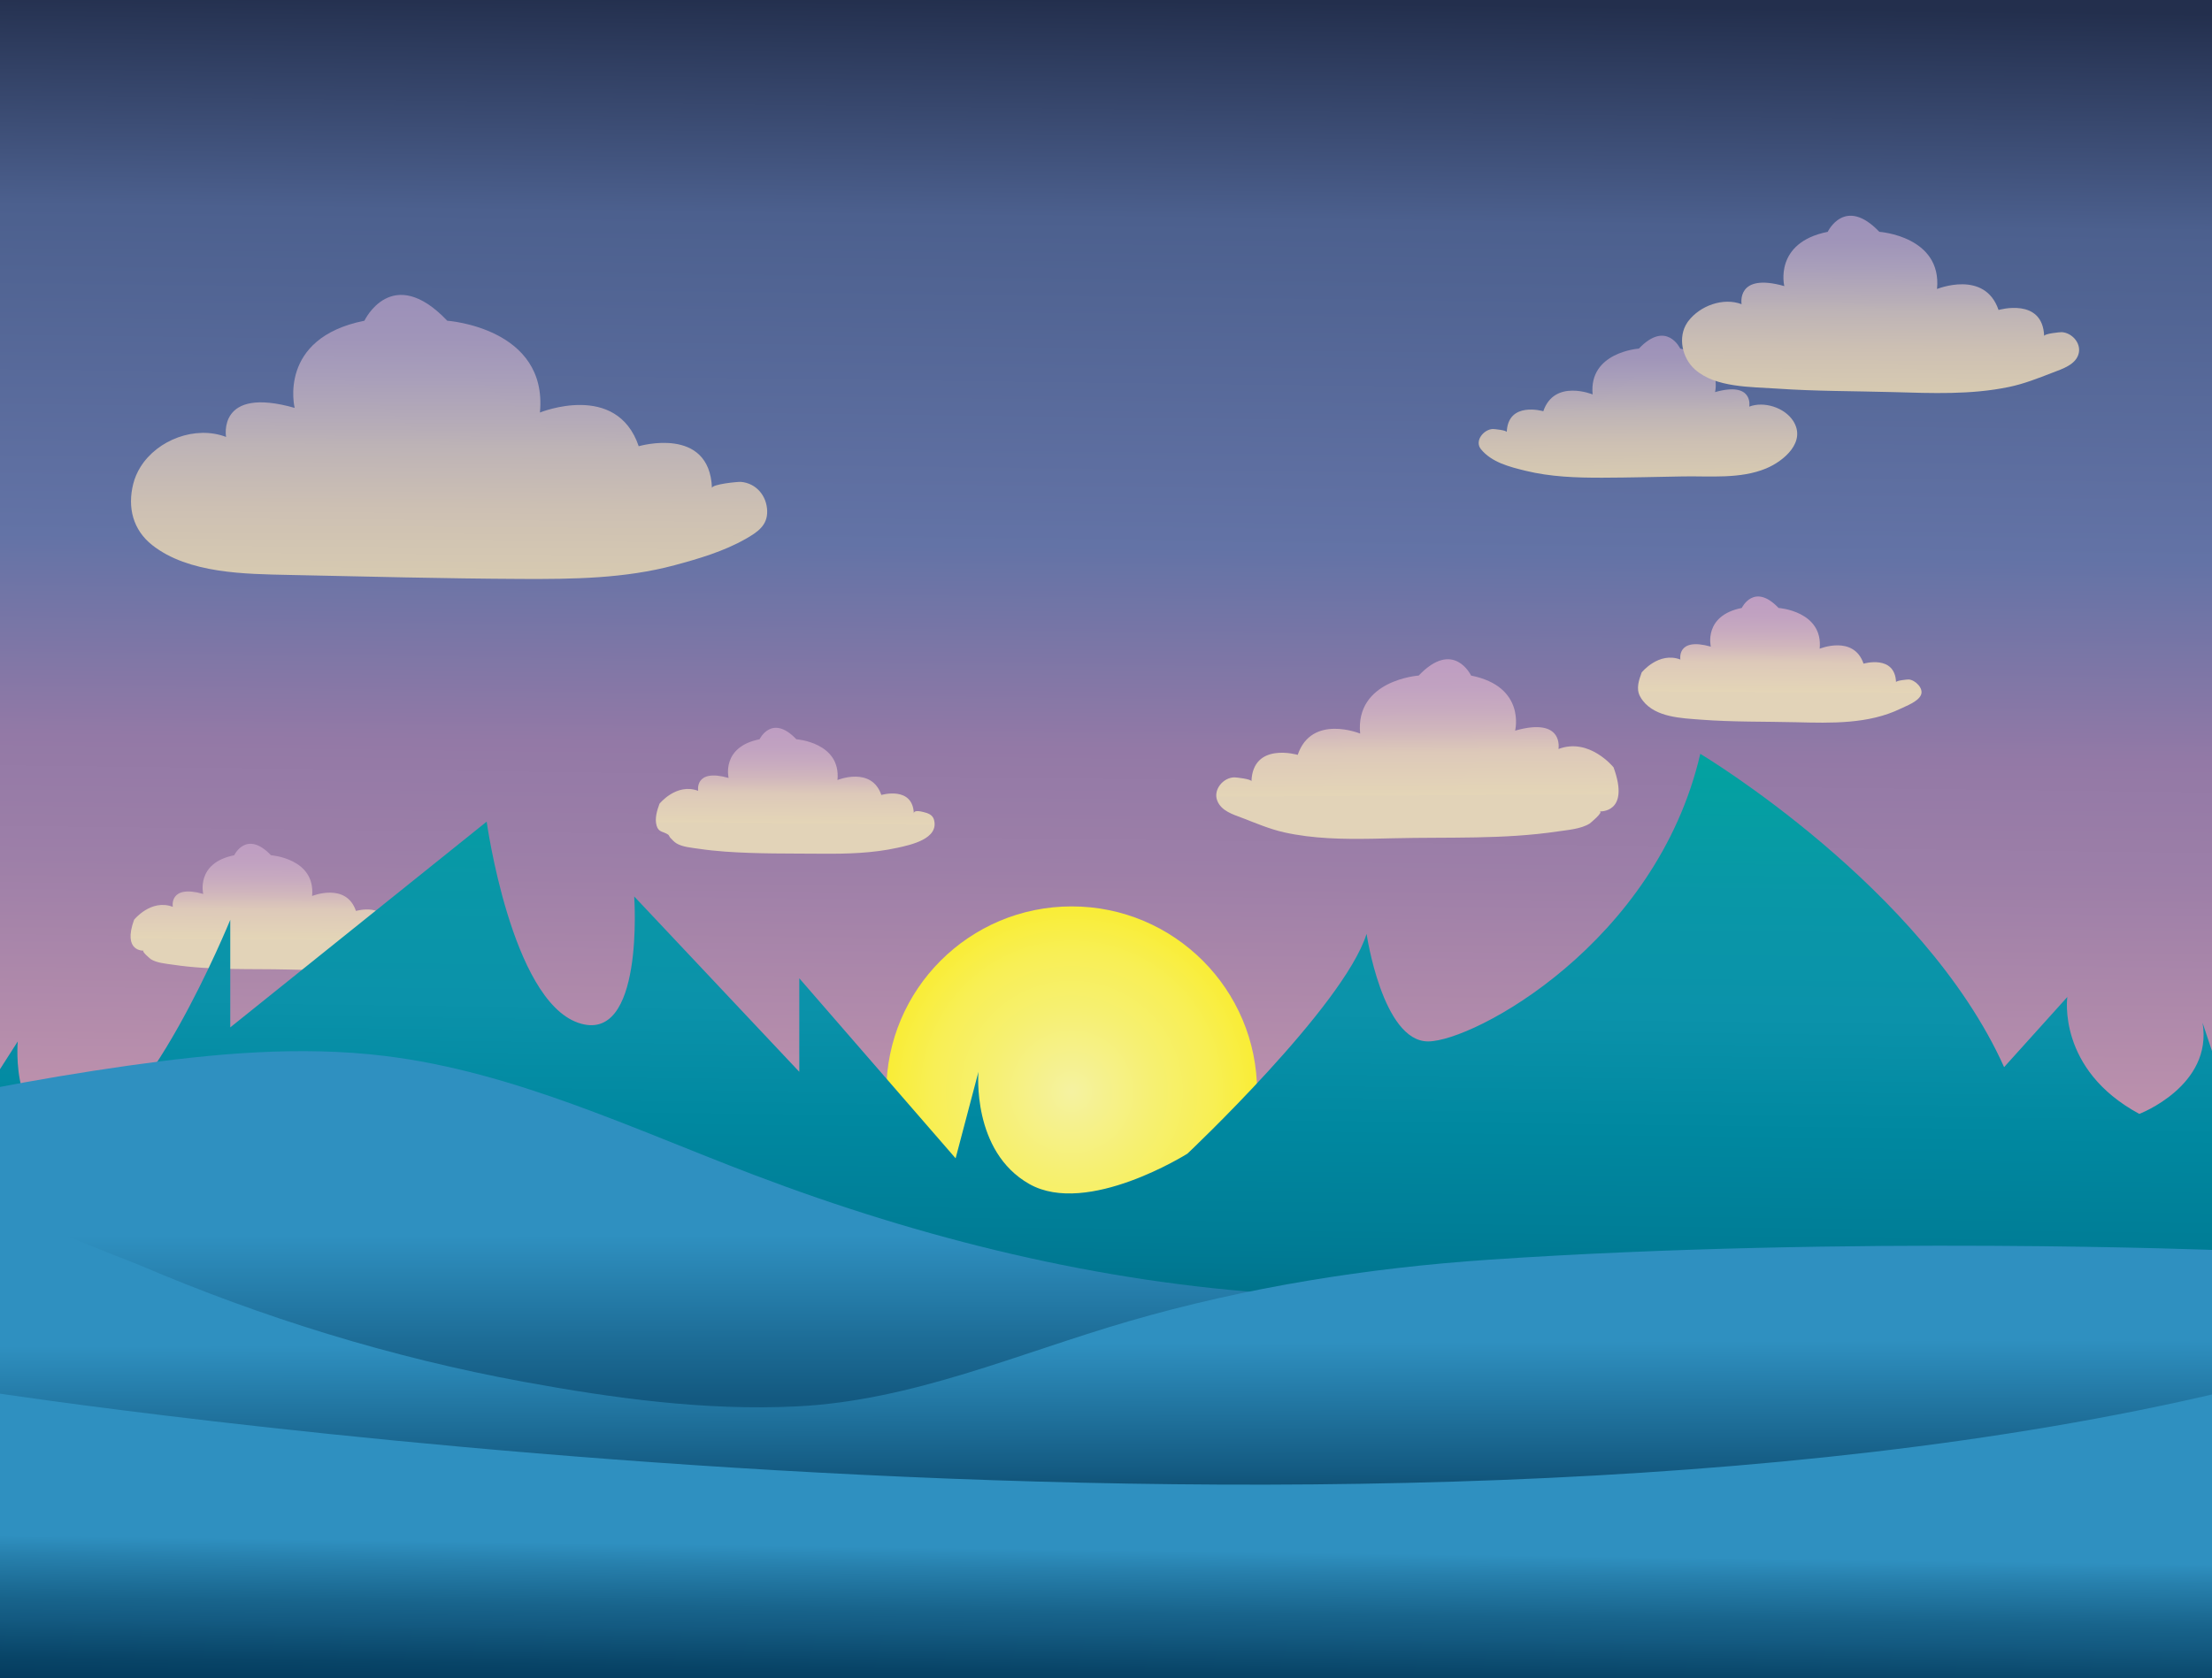 <?xml version="1.0" encoding="utf-8"?>
<!-- Generator: Adobe Illustrator 25.0.1, SVG Export Plug-In . SVG Version: 6.00 Build 0)  -->
<svg version="1.1" id="Layer_1" xmlns="http://www.w3.org/2000/svg" xmlns:xlink="http://www.w3.org/1999/xlink" x="0px" y="0px"
	 viewBox="0 0 1903 1444" style="enable-background:new 0 0 1903 1444;" xml:space="preserve">
<style type="text/css">
	.st0{fill:url(#SVGID_1_);}
	.st1{fill:url(#SVGID_2_);}
	.st2{fill:url(#SVGID_3_);}
	.st3{fill:url(#SVGID_4_);}
	.st4{fill:url(#SVGID_5_);}
	.st5{fill:url(#SVGID_6_);}
	.st6{fill:url(#SVGID_7_);}
	.st7{fill:url(#SVGID_8_);}
	.st8{fill:url(#SVGID_9_);}
	.st9{fill:url(#SVGID_10_);}
	.st10{fill:url(#SVGID_11_);}
	.st11{fill:url(#SVGID_12_);}
	.st12{fill:url(#SVGID_13_);}
</style>
<linearGradient id="SVGID_1_" gradientUnits="userSpaceOnUse" x1="942.465" y1="1455.607" x2="960.535" y2="-11.607">
	<stop  offset="0" style="stop-color:#E0C3B1"/>
	<stop  offset="0.238" style="stop-color:#D09DAF"/>
	<stop  offset="0.329" style="stop-color:#C194AD"/>
	<stop  offset="0.36" style="stop-color:#B98FAC"/>
	<stop  offset="0.482" style="stop-color:#9D7FA8"/>
	<stop  offset="0.553" style="stop-color:#9379A6"/>
	<stop  offset="0.671" style="stop-color:#6373A6"/>
	<stop  offset="0.864" style="stop-color:#4C608E"/>
	<stop  offset="0.992" style="stop-color:#232F4D"/>
</linearGradient>
<rect class="st0" width="1903" height="1444"/>
<radialGradient id="SVGID_2_" cx="922" cy="939.5" r="159.5" gradientUnits="userSpaceOnUse">
	<stop  offset="0" style="stop-color:#F5F2A1"/>
	<stop  offset="0.441" style="stop-color:#F6F072"/>
	<stop  offset="0.757" style="stop-color:#F8EF55"/>
	<stop  offset="0.992" style="stop-color:#F9ED37"/>
</radialGradient>
<circle class="st1" cx="922" cy="939.5" r="159.5"/>
<linearGradient id="SVGID_3_" gradientUnits="userSpaceOnUse" x1="385.953" y1="497.807" x2="387.551" y2="254.055">
	<stop  offset="0" style="stop-color:#D7CAB1"/>
	<stop  offset="0.243" style="stop-color:#CDC0B3"/>
	<stop  offset="0.468" style="stop-color:#BDB3B6"/>
	<stop  offset="0.516" style="stop-color:#B8AEB7"/>
	<stop  offset="0.714" style="stop-color:#A89EBA"/>
	<stop  offset="0.845" style="stop-color:#A095B9"/>
	<stop  offset="1" style="stop-color:#9C90B9"/>
</linearGradient>
<path class="st2" d="M120.85,401.85c14.63-23.5,47.33-35.88,73.65-25.85c0,0-8-44,59-25c0,0-15-60,60-75c0,0,23.61-50,71.3,0
	c0,0,86.7,6,79.7,79c0,0,66-27,85,29c0,0,60.99-18,63,35.99c-0.13-3.38,22.59-5.5,24.83-5.32c13.3,1.12,22.36,12.03,22.68,25.12
	c0.31,12.48-8.47,18.21-18.44,23.91c-18.81,10.75-40.5,17.13-61.33,22.72c-42.71,11.47-87.4,11.98-131.33,11.78
	c-66.7-0.3-133.37-2.05-200.05-3.45c-37.74-0.8-86.67-1.06-117.86-25.64c-16.65-13.12-21.45-32.43-16.39-52.66
	C115.92,411.23,118.06,406.34,120.85,401.85z"/>
<linearGradient id="SVGID_4_" gradientUnits="userSpaceOnUse" x1="1211.165" y1="410.89" x2="1211.964" y2="289.028" gradientTransform="matrix(-1 0 0 1 2620.523 0)">
	<stop  offset="0" style="stop-color:#D7CAB1"/>
	<stop  offset="0.243" style="stop-color:#CDC0B3"/>
	<stop  offset="0.468" style="stop-color:#BDB3B6"/>
	<stop  offset="0.516" style="stop-color:#B8AEB7"/>
	<stop  offset="0.714" style="stop-color:#A89EBA"/>
	<stop  offset="0.845" style="stop-color:#A095B9"/>
	<stop  offset="1" style="stop-color:#9C90B9"/>
</linearGradient>
<path class="st3" d="M1542.66,362.18c-7.43-11.55-25.17-17.07-37.74-12.28c0,0,3.99-21.96-29.45-12.48c0,0,7.49-29.95-29.95-37.44
	c0,0-11.78-24.96-35.59,0c0,0-43.27,2.99-39.78,39.43c0,0-32.94-13.48-42.43,14.47c0,0-30.45-8.98-31.45,17.97
	c0.06-1.63-11-2.72-12.08-2.67c-7.89,0.38-15.87,10.3-10.12,17.38c9.2,11.32,24.66,15.19,38.18,18.51
	c21.74,5.34,44.05,6.06,66.33,6.01c22.85-0.06,46.25-0.71,69.3-1.11c23.44-0.41,49.31,2.38,71.51-6.85
	C1534.74,396.74,1554.21,380.13,1542.66,362.18z"/>
<linearGradient id="SVGID_5_" gradientUnits="userSpaceOnUse" x1="1617.613" y1="337.923" x2="1618.61" y2="185.828">
	<stop  offset="0" style="stop-color:#D7CAB1"/>
	<stop  offset="0.243" style="stop-color:#CDC0B3"/>
	<stop  offset="0.468" style="stop-color:#BDB3B6"/>
	<stop  offset="0.516" style="stop-color:#B8AEB7"/>
	<stop  offset="0.714" style="stop-color:#A89EBA"/>
	<stop  offset="0.845" style="stop-color:#A095B9"/>
	<stop  offset="1" style="stop-color:#9C90B9"/>
</linearGradient>
<path class="st4" d="M1451.7,277.4c0.22-0.33,0.45-0.65,0.69-0.97c10.1-13.39,30.14-20.68,45.92-14.67c0,0-4.98-27.4,36.74-15.57
	c0,0-9.34-37.36,37.36-46.7c0,0,14.7-31.14,44.4,0c0,0,53.99,3.74,49.63,49.2c0,0,41.1-16.81,52.93,18.06
	c0,0,37.98-11.21,39.23,22.41c-0.08-2.04,13.74-3.4,15.13-3.33c8.53,0.47,16.42,8.95,14.72,17.7
	c-1.98,10.17-14.24,13.93-22.59,17.15c-12.44,4.8-24.5,9.62-37.63,12.34c-32.7,6.79-66.29,5.33-99.45,4.4
	c-33.44-0.93-66.86-0.7-100.25-3.03c-22.13-1.55-52.45-0.74-70.18-16.29C1447.22,308.37,1443.06,290.01,1451.7,277.4z"/>
<linearGradient id="SVGID_6_" gradientUnits="userSpaceOnUse" x1="233.735" y1="834.476" x2="234.444" y2="726.244">
	<stop  offset="0.238" style="stop-color:#E2D3B8"/>
	<stop  offset="0.243" style="stop-color:#E4D5B7"/>
	<stop  offset="0.479" style="stop-color:#DDC9B9"/>
	<stop  offset="0.598" style="stop-color:#D1B7BC"/>
	<stop  offset="0.714" style="stop-color:#C8ABBF"/>
	<stop  offset="0.845" style="stop-color:#C1A2C1"/>
	<stop  offset="1" style="stop-color:#BE9DC2"/>
</linearGradient>
<path class="st5" d="M115.37,791.47c0,0,14.65-18.2,33.29-11.1c0,0-3.55-19.53,26.19-11.1c0,0-6.66-26.63,26.63-33.29
	c0,0,10.48-22.19,31.65,0c0,0,38.48,2.66,35.37,35.06c0,0,29.29-11.98,37.73,12.87c0,0,27.08-7.99,27.96,15.98
	c0,0,20.42-9.76,21.3,10.21c0.19,4.19-14.84,11.32-17.5,12.61c-27.61,13.37-59.77,12.35-89.67,11.62
	c-33.11-0.8-66.37,0.78-99.24-4.12c-5.94-0.89-14.06-1.47-19.29-4.76c-0.11-0.07-8.79-7.16-5.99-7.36
	C123.8,818.1,105.17,819.43,115.37,791.47z"/>
<linearGradient id="SVGID_7_" gradientUnits="userSpaceOnUse" x1="683.958" y1="734.579" x2="684.667" y2="626.428">
	<stop  offset="0.238" style="stop-color:#E2D3B8"/>
	<stop  offset="0.243" style="stop-color:#E4D5B7"/>
	<stop  offset="0.479" style="stop-color:#DDC9B9"/>
	<stop  offset="0.598" style="stop-color:#D1B7BC"/>
	<stop  offset="0.714" style="stop-color:#C8ABBF"/>
	<stop  offset="0.845" style="stop-color:#C1A2C1"/>
	<stop  offset="1" style="stop-color:#BE9DC2"/>
</linearGradient>
<path class="st6" d="M567.36,691.66c0,0,14.65-18.2,33.29-11.1c0,0-3.55-19.53,26.19-11.1c0,0-6.66-26.63,26.63-33.29
	c0,0,10.48-22.19,31.65,0c0,0,38.48,2.66,35.37,35.06c0,0,29.29-11.98,37.73,12.87c0,0,27.07-7.99,27.96,15.96
	c-0.11-3.42,6.58-1.67,8.27-1.26c3.86,0.93,7.85,2.29,9.05,6.56c4.63,16.58-20.34,21.77-31.5,24.22
	c-21.3,4.67-43.23,5.26-64.95,5.08c-27.61-0.23-55.43,0.19-82.97-1.78c-7.69-0.55-15.37-1.34-23-2.48
	c-5.94-0.89-14.06-1.47-19.29-4.76c-1.91-1.23-3.64-3.13-5.18-4.77c-0.64-0.67-1.09-2.16-1.72-2.59c-4.4-2.97-8.25-1.82-10-7.76
	C563.08,704.46,565.28,697.35,567.36,691.66z"/>
<linearGradient id="SVGID_8_" gradientUnits="userSpaceOnUse" x1="1324.106" y1="721.571" x2="1325.116" y2="567.491" gradientTransform="matrix(-1 0 0 1 2543.793 0)">
	<stop  offset="0.238" style="stop-color:#E2D3B8"/>
	<stop  offset="0.243" style="stop-color:#E4D5B7"/>
	<stop  offset="0.479" style="stop-color:#DDC9B9"/>
	<stop  offset="0.598" style="stop-color:#D1B7BC"/>
	<stop  offset="0.714" style="stop-color:#C8ABBF"/>
	<stop  offset="0.845" style="stop-color:#C1A2C1"/>
	<stop  offset="1" style="stop-color:#BE9DC2"/>
</linearGradient>
<path class="st7" d="M1388.15,660.34c0,0-20.85-25.91-47.39-15.8c0,0,5.05-27.8-37.28-15.8c0,0,9.48-37.91-37.91-47.39
	c0,0-14.92-31.59-45.06,0c0,0-54.78,3.79-50.36,49.92c0,0-41.7-17.06-53.71,18.32c0,0-38.54-11.37-39.81,22.75
	c0.07-1.94-13.4-3.42-14.73-3.39c-9.56,0.16-18.3,10.54-14.73,19.93c3.45,9.06,13.69,11.99,21.88,15.12
	c11.77,4.51,23.37,9.52,35.72,12.27c24.9,5.55,50.6,5.92,75.99,5.49c6.04-0.1,12.07-0.26,18.11-0.4
	c47.13-1.14,94.48,1.11,141.28-5.87c8.46-1.26,20.01-2.09,27.46-6.77c0.16-0.1,12.51-10.2,8.53-10.48
	C1376.15,698.25,1402.68,700.14,1388.15,660.34z"/>
<linearGradient id="SVGID_9_" gradientUnits="userSpaceOnUse" x1="1530.962" y1="621.672" x2="1531.671" y2="513.441">
	<stop  offset="0.238" style="stop-color:#E2D3B8"/>
	<stop  offset="0.243" style="stop-color:#E4D5B7"/>
	<stop  offset="0.479" style="stop-color:#DDC9B9"/>
	<stop  offset="0.598" style="stop-color:#D1B7BC"/>
	<stop  offset="0.714" style="stop-color:#C8ABBF"/>
	<stop  offset="0.845" style="stop-color:#C1A2C1"/>
	<stop  offset="1" style="stop-color:#BE9DC2"/>
</linearGradient>
<path class="st8" d="M1412.36,578.66c0,0,14.65-18.2,33.29-11.1c0,0-3.55-19.53,26.19-11.1c0,0-6.66-26.63,26.63-33.29
	c0,0,10.48-22.19,31.65,0c0,0,38.48,2.66,35.37,35.06c0,0,29.29-11.98,37.73,12.87c0,0,27.07-7.99,27.96,15.98
	c-0.06-1.5,9.97-2.43,10.96-2.36c5.51,0.37,13.08,7.66,10.43,13.44c-2.61,5.69-12.31,9.19-17.58,11.74
	c-27.61,13.37-59.77,12.35-89.67,11.62c-27.1-0.66-54.93-0.13-82.19-2.23c-16.54-1.28-38.61-1.91-49.77-16.29
	c-0.96-1.24-1.82-2.57-2.54-3.97C1407.42,592.44,1409.98,585.17,1412.36,578.66z"/>
<linearGradient id="SVGID_10_" gradientUnits="userSpaceOnUse" x1="942.88" y1="1172.889" x2="949.413" y2="642.374">
	<stop  offset="0" style="stop-color:#006677"/>
	<stop  offset="0.158" style="stop-color:#007892"/>
	<stop  offset="0.224" style="stop-color:#007E97"/>
	<stop  offset="0.388" style="stop-color:#0088A0"/>
	<stop  offset="0.575" style="stop-color:#0B92AA"/>
	<stop  offset="0.773" style="stop-color:#0997A7"/>
	<stop  offset="0.992" style="stop-color:#03A2A0"/>
</linearGradient>
<path class="st9" d="M1894.88,880.09c9.07,54.33-54.39,78.47-54.39,78.47c-71.01-38.23-61.95-100.61-61.95-100.61l-54.39,60.36
	c-69.5-154.93-261.39-269.62-261.39-269.62c-37.77,162.98-194.91,247.49-234.2,247.49c-39.28,0-52.88-92.56-52.88-92.56
	c-19.64,62.38-154.12,189.14-154.12,189.14s-86.12,54.33-135.98,26.16c-49.86-28.17-43.82-96.58-43.82-96.58l-19.64,74.45
	L687.64,841.86v80.48L545.61,771.44c0,0,9.07,128.78-48.35,108.65c-57.42-20.12-78.57-173.04-78.57-173.04L198.1,884.11v-92.56
	c0,0-75.55,185.12-132.96,185.12s-49.86-80.48-49.86-80.48l-37.77,59.05v16.74c3.46,31.59,1.63,63.28,0,95V1161l1934-33.59V930.04
	L1894.88,880.09z"/>
<linearGradient id="SVGID_11_" gradientUnits="userSpaceOnUse" x1="545.858" y1="1062.716" x2="546.07" y2="1398.083">
	<stop  offset="0" style="stop-color:#2F90C0"/>
	<stop  offset="0.42" style="stop-color:#135980"/>
</linearGradient>
<path class="st10" d="M648.61,1011.03c-104.12-39.59-206.51-88.7-317.28-102.32c-73.48-9.04-148.01-2.03-221.3,8.37
	c-39.31,5.58-78.49,12.15-117.46,19.68c-0.63,0.12-1.27,0.25-1.9,0.39c5.32,39.76,1.69,79.7-0.02,119.63
	c14.87,16.43,36.71,26.19,57.71,34.71c129.03,52.4,262.98,87.81,399.96,113.29l12.68,0.26c159.27,35.15,324.97,10.26,479.07-36.03
	c28.81-8.66,57.38-18.08,85.75-28.02c19.27-6.75,55.36-28.84,75.27-27.6C946.03,1103.78,793.53,1066.13,648.61,1011.03z"/>
<linearGradient id="SVGID_12_" gradientUnits="userSpaceOnUse" x1="951.547" y1="1155.481" x2="952.561" y2="1479.802">
	<stop  offset="0" style="stop-color:#2F90C0"/>
	<stop  offset="0.35" style="stop-color:#135980"/>
	<stop  offset="0.36" style="stop-color:#12577D"/>
	<stop  offset="0.46" style="stop-color:#084467"/>
	<stop  offset="0.554" style="stop-color:#02385A"/>
	<stop  offset="0.639" style="stop-color:#003455"/>
	<stop  offset="1" style="stop-color:#003455"/>
</linearGradient>
<path class="st11" d="M1281.5,1084c-104.89,7.08-209.49,23.68-310.53,53.04c-94.63,27.5-185.66,68.32-285.48,73.24
	c-78.77,3.88-157.81-7.02-235.1-21.19c-113.47-20.8-224.54-55.16-330.58-100.48c-11.09-4.74-117.56-44.08-127.55-60.48
	c-0.24,4.95-0.5,9.89-0.75,14.84c0,44.83,0,162.07,0,162.07c134.12,32.23,272.14,42.41,409.28,53.02
	c86.24,6.67,172.51,13.02,258.84,18.34c337.76,20.83,680.03,25.28,1014.17-25.85c22.39-3.43,236.83-31.74,237.72-45.51
	c0,0,0-129.13,0-129.13S1592.5,1063,1281.5,1084z"/>
<linearGradient id="SVGID_13_" gradientUnits="userSpaceOnUse" x1="951.334" y1="1333.637" x2="943.996" y2="1891.954">
	<stop  offset="0" style="stop-color:#2F90C0"/>
	<stop  offset="0.031" style="stop-color:#2780AD"/>
	<stop  offset="0.096" style="stop-color:#18648C"/>
	<stop  offset="0.131" style="stop-color:#135980"/>
	<stop  offset="0.136" style="stop-color:#12577D"/>
	<stop  offset="0.188" style="stop-color:#084467"/>
	<stop  offset="0.237" style="stop-color:#02385A"/>
	<stop  offset="0.281" style="stop-color:#003455"/>
	<stop  offset="0.366" style="stop-color:#003455"/>
	<stop  offset="0.468" style="stop-color:#003455"/>
	<stop  offset="0.49" style="stop-color:#003455"/>
	<stop  offset="0.884" style="stop-color:#003455"/>
</linearGradient>
<path class="st12" d="M-8.5,1444v-245.96c0,0,1162,179.04,1920,0V1444H-8.5z"/>
</svg>
